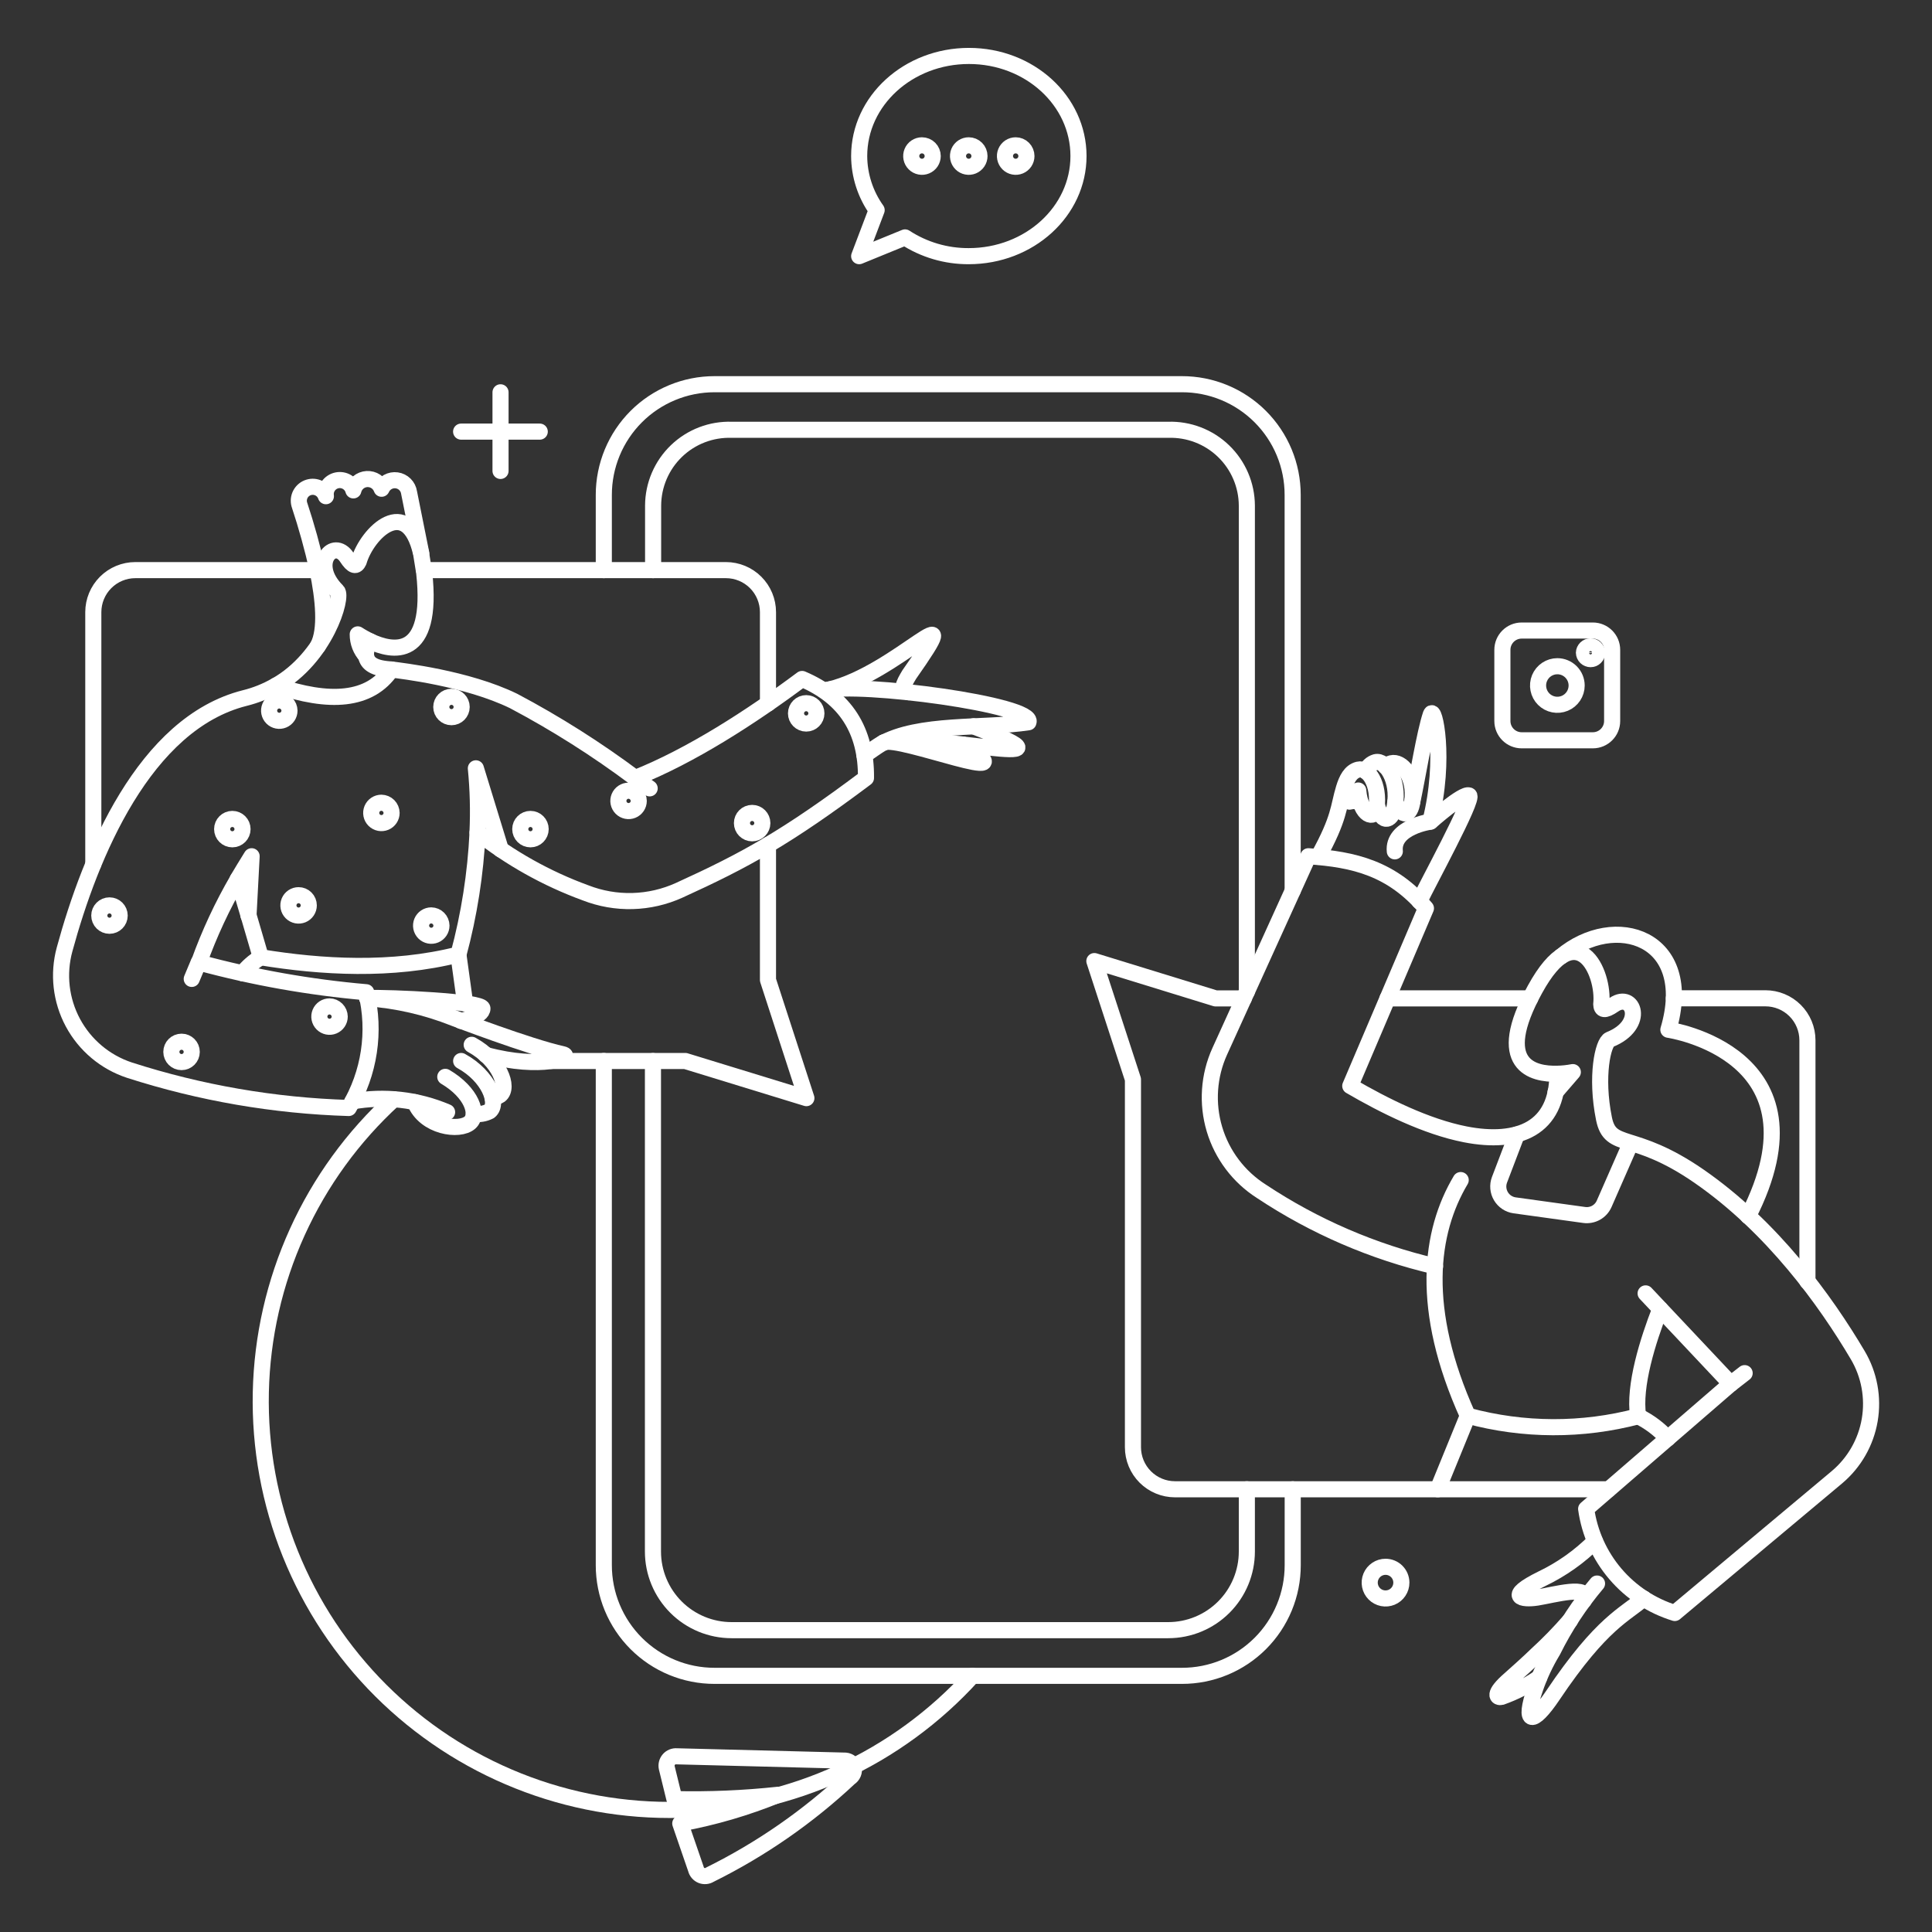 <svg width="240" height="240" viewBox="0 0 240 240" fill="none" xmlns="http://www.w3.org/2000/svg">
<rect x="0" y="0" width="240" height="240" fill="#333333" stroke="none"/>
<path d="M198.412 81.087C198.403 81.3 198.313 81.502 198.159 81.651C198.006 81.799 197.8 81.882 197.587 81.882C197.373 81.882 197.167 81.799 197.013 81.651C196.86 81.502 196.769 81.3 196.761 81.087C196.769 80.874 196.86 80.672 197.013 80.523C197.167 80.375 197.373 80.293 197.587 80.293C197.8 80.293 198.006 80.375 198.159 80.523C198.313 80.672 198.403 80.874 198.412 81.087Z" stroke="white" stroke-width="2"/>
<path d="M182.336 175.867L178.605 185.002" stroke="white" stroke-width="2" stroke-linecap="round" stroke-linejoin="round"/>
<path d="M81.132 70.822V62.797C81.138 61.532 81.398 60.282 81.895 59.12C82.393 57.957 83.119 56.906 84.03 56.029C84.941 55.152 86.018 54.467 87.198 54.013C88.379 53.56 89.638 53.348 90.902 53.39H145.121C146.383 53.35 147.642 53.563 148.822 54.018C150.001 54.471 151.078 55.157 151.988 56.034C152.899 56.911 153.623 57.961 154.122 59.122C154.621 60.284 154.881 61.533 154.888 62.797V123.187" stroke="white" stroke-width="2" stroke-linecap="round" stroke-linejoin="round"/>
<path d="M160.579 110.638V61.463C160.578 59.657 160.222 57.87 159.531 56.202C158.838 54.534 157.824 53.019 156.547 51.744C155.269 50.468 153.752 49.457 152.084 48.767C150.415 48.078 148.627 47.724 146.821 47.727H88.754C86.948 47.727 85.16 48.083 83.491 48.775C81.823 49.467 80.307 50.48 79.031 51.758C77.754 53.036 76.742 54.553 76.051 56.221C75.361 57.891 75.006 59.679 75.007 61.485V70.822" stroke="white" stroke-width="2" stroke-linecap="round" stroke-linejoin="round"/>
<path d="M190.091 124.023H172.365" stroke="white" stroke-width="2" stroke-linecap="round" stroke-linejoin="round"/>
<path d="M207.93 124.012H219.303C219.989 124.011 220.667 124.145 221.3 124.407C221.934 124.667 222.509 125.052 222.995 125.536C223.48 126.019 223.864 126.594 224.127 127.227C224.39 127.86 224.526 128.538 224.526 129.224V159.182" stroke="white" stroke-width="2" stroke-linecap="round" stroke-linejoin="round"/>
<path d="M154.51 124.024H151L135.946 119.389L140.739 134.085V179.781C140.741 181.166 141.29 182.494 142.27 183.474C143.249 184.453 144.577 185.003 145.962 185.004H199.813" stroke="white" stroke-width="2" stroke-linecap="round" stroke-linejoin="round"/>
<path d="M95.401 87.394V76.045C95.401 74.66 94.85 73.332 93.871 72.353C92.892 71.373 91.564 70.823 90.179 70.822H52.67" stroke="white" stroke-width="2" stroke-linecap="round" stroke-linejoin="round"/>
<path d="M154.888 185.002V192.737C154.887 195.327 153.859 197.811 152.026 199.642C150.195 201.475 147.711 202.503 145.121 202.504H90.879C88.289 202.503 85.805 201.475 83.973 199.642C82.142 197.811 81.112 195.327 81.112 192.737V131.809" stroke="white" stroke-width="2" stroke-linecap="round" stroke-linejoin="round"/>
<path d="M75.007 131.801V194.43C75.006 196.235 75.361 198.024 76.051 199.692C76.742 201.36 77.754 202.876 79.031 204.153C80.308 205.43 81.824 206.443 83.492 207.134C85.16 207.824 86.948 208.18 88.754 208.179H146.839C148.645 208.18 150.433 207.824 152.101 207.134C153.769 206.444 155.285 205.431 156.562 204.154C157.838 202.878 158.851 201.362 159.541 199.694C160.232 198.026 160.587 196.237 160.586 194.432V185.004" stroke="white" stroke-width="2" stroke-linecap="round" stroke-linejoin="round"/>
<path d="M39.443 70.822H16.81C15.426 70.824 14.099 71.375 13.12 72.354C12.142 73.333 11.592 74.661 11.591 76.045V107.342" stroke="white" stroke-width="2" stroke-linecap="round" stroke-linejoin="round"/>
<path d="M68.497 131.801H85.137L100.172 136.414L95.401 121.74V104.963" stroke="white" stroke-width="2" stroke-linecap="round" stroke-linejoin="round"/>
<path d="M120.793 208.179C116.176 213.266 110.575 217.365 104.329 220.224C98.083 223.085 91.322 224.649 84.454 224.821C77.587 224.994 70.756 223.772 64.374 221.227C57.993 218.684 52.193 214.873 47.327 210.024C42.461 205.174 38.629 199.387 36.064 193.015C33.498 186.642 32.252 179.815 32.4 172.947C32.549 166.079 34.089 159.313 36.928 153.057C39.767 146.801 43.845 141.186 48.916 136.552" stroke="white" stroke-width="2" stroke-linecap="round" stroke-linejoin="round"/>
<path d="M105.033 218.713L84.074 218.175C83.89 218.158 83.705 218.186 83.533 218.255C83.362 218.324 83.209 218.433 83.088 218.573C82.967 218.712 82.88 218.877 82.835 219.057C82.791 219.235 82.789 219.423 82.83 219.603L83.782 223.492C88.093 223.592 92.406 223.411 96.693 222.949C92.764 224.557 88.68 225.753 84.506 226.519L86.45 232.172C86.493 232.35 86.577 232.517 86.697 232.656C86.817 232.797 86.969 232.905 87.139 232.974C87.31 233.042 87.494 233.069 87.677 233.051C87.861 233.033 88.037 232.973 88.191 232.873C94.531 229.736 100.374 225.683 105.533 220.844C105.738 220.717 105.898 220.528 105.991 220.304C106.083 220.082 106.103 219.835 106.048 219.6C105.993 219.364 105.865 219.152 105.683 218.993C105.501 218.834 105.274 218.736 105.033 218.713Z" stroke="white" stroke-width="2" stroke-linecap="round" stroke-linejoin="round"/>
<path d="M193.46 133.384C194.105 133.372 194.749 133.303 195.382 133.181L193.234 135.668" stroke="white" stroke-width="2" stroke-linecap="round" stroke-linejoin="round"/>
<path d="M178.266 157.305C170.579 155.511 163.274 152.356 156.697 147.99C153.885 146.201 151.813 143.457 150.861 140.263C149.911 137.069 150.144 133.639 151.52 130.603L162.529 106.366C168.258 106.753 172.894 107.873 177.135 112.831L167.734 134.899C171.963 137.363 177.185 139.966 182.024 140.913C188.659 142.211 193.465 140.137 193.465 133.384C190.458 133.474 185.483 132.367 190.684 122.893C195.884 113.419 199.343 120.751 198.914 124.747C198.936 125.448 199.298 125.629 200.474 124.815C202.893 123.14 204.51 127.314 199.976 129.133C199.12 129.478 198.191 133.724 199.253 138.969C200.063 142.948 202.85 140.436 211.055 146.109C220.169 152.416 226.755 161.545 230.771 168.333C232.208 170.757 232.737 173.613 232.265 176.392C231.792 179.169 230.35 181.691 228.194 183.504L208.048 200.371C205.173 199.486 202.609 197.8 200.659 195.509C198.709 193.218 197.452 190.418 197.037 187.439L215.006 171.905L204.425 160.669" stroke="white" stroke-width="2" stroke-linecap="round" stroke-linejoin="round"/>
<path d="M45.48 81.494C44.807 80.76 44.436 79.799 44.44 78.804C44.934 79.124 45.449 79.41 45.982 79.659" stroke="white" stroke-width="2" stroke-linecap="round" stroke-linejoin="round"/>
<path d="M44.575 69.714C45.615 66.187 50.59 61.303 52.31 68.742L52.695 71.139C53.893 82.087 48.693 80.929 45.98 79.663C45.98 79.663 44.083 82.467 47.556 83.049C48.113 83.142 48.492 83.15 48.627 83.168C45.914 87.148 40.892 87.396 34.293 85.158C40.429 81.681 42.638 74.171 41.89 73.423C38.439 69.982 41.48 66.777 43.088 69.241C43.855 70.418 44.264 70.394 44.557 69.761L44.575 69.714Z" stroke="white" stroke-width="2" stroke-linecap="round" stroke-linejoin="round"/>
<path d="M29.529 109.209C30.049 108.328 30.625 107.383 31.258 106.365L30.869 113.736" stroke="white" stroke-width="2" stroke-linecap="round" stroke-linejoin="round"/>
<path d="M59.317 103.403C59.442 100.749 59.374 98.089 59.114 95.444L62.208 105.528" stroke="white" stroke-width="2" stroke-linecap="round" stroke-linejoin="round"/>
<path d="M34.288 85.157C33.071 85.856 31.762 86.381 30.399 86.717C17.941 89.86 11.226 106.162 8.021 117.942C7.189 120.996 7.559 124.253 9.057 127.043C10.554 129.832 13.064 131.942 16.07 132.936C24.888 135.773 34.062 137.357 43.321 137.639C45.901 133.315 46.68 128.151 45.492 123.259C38.469 122.65 31.515 121.416 24.713 119.57C26.002 115.976 27.618 112.508 29.541 109.209C31.233 114.908 30.586 112.713 32.397 118.914C39.858 120.135 48.654 120.677 56.951 118.575C58.284 113.617 59.08 108.531 59.325 103.403C63.365 106.605 67.891 109.139 72.732 110.91C74.596 111.638 76.586 111.985 78.586 111.931C80.586 111.876 82.555 111.422 84.376 110.593C92.543 106.873 97.648 104.082 107.574 96.643C107.642 90.742 105.019 86.627 99.638 84.343C93.307 89.069 85.801 93.907 78.904 96.643C74.125 93.07 69.076 89.872 63.802 87.079C57.993 84.248 49.829 83.326 48.631 83.168" stroke="white" stroke-width="2" stroke-linecap="round" stroke-linejoin="round"/>
<path d="M169.675 95.815C169.77 95.544 169.93 95.299 170.138 95.101C170.346 94.903 170.599 94.758 170.874 94.676C172.071 94.359 173.834 96.869 173.269 100.102C172.978 101.858 171.744 102.65 171.041 100.004" stroke="white" stroke-width="2" stroke-linecap="round" stroke-linejoin="round"/>
<path d="M172.116 95.219C172.316 95.02 172.566 94.88 172.84 94.811C174.04 94.503 175.869 96.326 175.44 99.605C175.216 101.308 174.193 101.723 173.338 99.618" stroke="white" stroke-width="2" stroke-linecap="round" stroke-linejoin="round"/>
<path d="M163.752 106.434C166.442 101.596 166.236 100.239 166.94 97.933C167.278 96.825 167.751 95.848 168.725 95.604C169.915 95.304 171.429 97.321 170.986 100.483C170.802 101.792 169.042 101.523 168.725 98.2" stroke="white" stroke-width="2" stroke-linecap="round" stroke-linejoin="round"/>
<path d="M176.322 111.95C177.181 110.073 183.175 99.126 182.494 98.814C181.75 98.471 177.701 102.069 177.701 102.069C177.701 102.069 172.953 102.725 173.269 105.758" stroke="white" stroke-width="2" stroke-linecap="round" stroke-linejoin="round"/>
<path d="M177.678 102.069C179.668 94.179 178.154 87.552 177.746 88.73C176.975 90.967 176.028 96.941 175.44 99.582" stroke="white" stroke-width="2" stroke-linecap="round" stroke-linejoin="round"/>
<path d="M167.641 99.582C168.092 99.461 168.571 99.49 169.004 99.664" stroke="white" stroke-width="2" stroke-linecap="round" stroke-linejoin="round"/>
<path d="M102.388 85.767C106.729 84.66 128.706 87.576 127.756 89.724C122.307 90.557 114.128 89.734 109.42 92.437C109.103 92.62 107.992 93.389 107.385 93.817" stroke="white" stroke-width="2" stroke-linecap="round" stroke-linejoin="round"/>
<path d="M102.998 85.654C111.455 83.665 120.815 72.586 112.947 83.8C112.201 85.044 111.839 85.745 112.902 85.994" stroke="white" stroke-width="2" stroke-linecap="round" stroke-linejoin="round"/>
<path d="M109.736 92.257C114.032 90.561 136.574 96.236 120.928 90.222" stroke="white" stroke-width="2" stroke-linecap="round" stroke-linejoin="round"/>
<path d="M109.759 92.234C111.544 91.282 128.638 98.184 119.594 92.483" stroke="white" stroke-width="2" stroke-linecap="round" stroke-linejoin="round"/>
<path d="M57.287 131.801C60.769 133.705 61.992 137.118 60.814 138.042C60.217 138.353 59.535 138.464 58.87 138.358" stroke="white" stroke-width="2" stroke-linecap="round" stroke-linejoin="round"/>
<path d="M58.596 129.789C62.078 131.693 63.295 135.098 62.123 136.029C61.842 136.21 61.526 136.333 61.196 136.386" stroke="white" stroke-width="2" stroke-linecap="round" stroke-linejoin="round"/>
<path d="M43.784 136.821C47.749 136.108 51.837 136.571 55.541 138.155" stroke="white" stroke-width="2" stroke-linecap="round" stroke-linejoin="round"/>
<path d="M55.315 133.769C58.616 135.713 59.493 138.444 58.39 139.444C57.097 140.613 52.76 140.009 51.539 136.911" stroke="white" stroke-width="2" stroke-linecap="round" stroke-linejoin="round"/>
<path d="M45.593 123.978C48.532 123.888 59.885 124.408 59.928 125.267C59.976 126.262 57.282 126.827 57.282 126.827" stroke="white" stroke-width="2" stroke-linecap="round" stroke-linejoin="round"/>
<path d="M45.615 124.001C49.308 124.268 52.937 125.099 56.378 126.465C56.378 126.465 65.698 130.035 69.92 130.965C71.324 131.273 67.302 132.932 60.357 131.055" stroke="white" stroke-width="2" stroke-linecap="round" stroke-linejoin="round"/>
<path d="M32.389 118.914C31.52 119.433 30.753 120.107 30.128 120.903" stroke="white" stroke-width="2" stroke-linecap="round" stroke-linejoin="round"/>
<path d="M56.943 118.575L57.78 124.634" stroke="white" stroke-width="2" stroke-linecap="round" stroke-linejoin="round"/>
<path d="M206.234 162.618C204.72 166.507 202.911 172.182 203.497 175.935C196.559 177.766 189.262 177.743 182.335 175.867C176.343 162.595 177.609 153.055 181.453 146.593" stroke="white" stroke-width="2" stroke-linecap="round" stroke-linejoin="round"/>
<path d="M193.924 118.81C200.601 113.196 210.66 116.417 207.252 127.919C207.252 127.919 227.482 130.858 217.155 151.071" stroke="white" stroke-width="2" stroke-linecap="round" stroke-linejoin="round"/>
<path d="M203.499 175.93C204.884 176.608 206.126 177.545 207.162 178.689" stroke="white" stroke-width="2" stroke-linecap="round" stroke-linejoin="round"/>
<path d="M202.572 142.021L199.271 149.55C199.065 150.016 198.713 150.402 198.269 150.651C197.824 150.9 197.311 150.997 196.806 150.93L188.147 149.731C187.797 149.681 187.463 149.554 187.17 149.358C186.876 149.161 186.63 148.902 186.45 148.598C186.27 148.295 186.16 147.955 186.129 147.602C186.097 147.251 186.146 146.897 186.27 146.566L188.418 140.936" stroke="white" stroke-width="2" stroke-linecap="round" stroke-linejoin="round"/>
<path d="M52.331 68.742L50.816 61.19C50.76 60.806 50.581 60.449 50.305 60.175C50.03 59.901 49.672 59.723 49.288 59.67C48.903 59.616 48.51 59.689 48.17 59.877C47.83 60.066 47.56 60.359 47.402 60.714C47.267 60.343 47.017 60.026 46.687 59.809C46.358 59.592 45.967 59.487 45.574 59.509C45.18 59.532 44.804 59.682 44.502 59.935C44.2 60.189 43.987 60.534 43.897 60.918C43.779 60.488 43.501 60.12 43.12 59.889C42.74 59.657 42.285 59.58 41.849 59.672C41.414 59.764 41.029 60.02 40.776 60.386C40.522 60.751 40.417 61.201 40.483 61.641C40.338 61.216 40.033 60.863 39.633 60.659C39.232 60.455 38.768 60.414 38.338 60.547C37.909 60.679 37.548 60.974 37.332 61.368C37.116 61.763 37.062 62.225 37.182 62.659C38.072 65.34 38.827 68.064 39.443 70.821C40.178 74.391 40.563 78.22 39.489 80.255" stroke="white" stroke-width="2" stroke-linecap="round" stroke-linejoin="round"/>
<path d="M115.864 19.386C115.864 19.649 115.785 19.907 115.639 20.127C115.493 20.346 115.284 20.517 115.041 20.618C114.797 20.719 114.529 20.746 114.271 20.694C114.012 20.643 113.774 20.517 113.588 20.33C113.401 20.144 113.274 19.907 113.222 19.648C113.17 19.39 113.196 19.122 113.296 18.878C113.396 18.634 113.567 18.425 113.786 18.278C114.005 18.131 114.262 18.052 114.526 18.052C114.88 18.051 115.22 18.192 115.471 18.442C115.722 18.692 115.863 19.032 115.864 19.386Z" stroke="white" stroke-width="2" stroke-linecap="round" stroke-linejoin="round"/>
<path d="M121.674 19.386C121.674 19.65 121.596 19.908 121.449 20.127C121.303 20.346 121.095 20.517 120.851 20.618C120.607 20.719 120.339 20.746 120.08 20.694C119.821 20.643 119.584 20.516 119.397 20.329C119.21 20.142 119.083 19.905 119.032 19.646C118.981 19.387 119.007 19.119 119.108 18.875C119.209 18.631 119.38 18.423 119.599 18.276C119.819 18.13 120.076 18.052 120.34 18.052C120.694 18.052 121.033 18.193 121.283 18.443C121.533 18.693 121.673 19.032 121.674 19.386Z" stroke="white" stroke-width="2" stroke-linecap="round" stroke-linejoin="round"/>
<path d="M127.508 19.386C127.508 19.65 127.429 19.908 127.283 20.127C127.136 20.346 126.928 20.517 126.684 20.618C126.44 20.719 126.173 20.746 125.913 20.694C125.655 20.643 125.417 20.516 125.23 20.329C125.044 20.142 124.917 19.905 124.866 19.646C124.814 19.387 124.84 19.119 124.941 18.875C125.042 18.631 125.213 18.423 125.432 18.276C125.653 18.13 125.91 18.052 126.174 18.052C126.527 18.052 126.866 18.193 127.116 18.443C127.366 18.693 127.507 19.032 127.508 19.386Z" stroke="white" stroke-width="2" stroke-linecap="round" stroke-linejoin="round"/>
<path d="M197.869 78.329H189.028C187.705 78.329 186.632 79.402 186.632 80.725V89.566C186.632 90.889 187.705 91.962 189.028 91.962H197.869C199.192 91.962 200.266 90.889 200.266 89.566V80.725C200.266 79.402 199.192 78.329 197.869 78.329Z" stroke="white" stroke-width="2" stroke-linecap="round" stroke-linejoin="round"/>
<path d="M195.857 85.157C195.857 85.631 195.716 86.094 195.453 86.488C195.189 86.882 194.815 87.19 194.377 87.371C193.939 87.552 193.458 87.6 192.992 87.507C192.527 87.415 192.101 87.187 191.765 86.852C191.43 86.516 191.201 86.089 191.11 85.624C191.017 85.159 191.064 84.678 191.245 84.24C191.427 83.802 191.734 83.427 192.128 83.164C192.522 82.901 192.986 82.76 193.46 82.76C194.095 82.761 194.705 83.013 195.154 83.463C195.603 83.912 195.857 84.521 195.857 85.157Z" stroke="white" stroke-width="2" stroke-linecap="round" stroke-linejoin="round"/>
<path d="M174.083 196.6C174.083 196.99 173.968 197.37 173.751 197.693C173.536 198.016 173.229 198.269 172.869 198.418C172.51 198.566 172.114 198.606 171.733 198.529C171.351 198.453 171 198.266 170.725 197.991C170.45 197.717 170.263 197.366 170.187 196.984C170.111 196.603 170.15 196.206 170.299 195.847C170.448 195.488 170.7 195.181 171.024 194.965C171.346 194.749 171.727 194.633 172.116 194.633C172.637 194.633 173.138 194.84 173.507 195.209C173.875 195.578 174.083 196.079 174.083 196.6Z" stroke="white" stroke-width="2" stroke-linecap="round" stroke-linejoin="round"/>
<path d="M62.177 48.733V58.501" stroke="white" stroke-width="2" stroke-linecap="round" stroke-linejoin="round"/>
<path d="M67.05 53.617H57.282" stroke="white" stroke-width="2" stroke-linecap="round" stroke-linejoin="round"/>
<path d="M198.389 196.713C196.228 199.271 194.383 202.08 192.895 205.079C191.999 206.556 191.263 208.125 190.701 209.759C189.11 214.369 190.448 214.255 192.872 210.641C199.033 201.454 201.939 200.557 204.177 198.567" stroke="white" stroke-width="2" stroke-linecap="round" stroke-linejoin="round"/>
<path d="M191.199 208.403C189.752 209.403 188.179 210.209 186.521 210.797C186.045 210.926 185.301 210.549 187.606 208.559C188.104 208.129 190.16 206.273 190.862 205.574C192.331 204.229 193.721 202.803 195.027 201.301" stroke="white" stroke-width="2" stroke-linecap="round" stroke-linejoin="round"/>
<path d="M196.738 198.816C197.711 196.781 193.008 198.133 190.95 198.459C189.096 198.75 186.904 198.395 191.561 196.108C193.992 194.94 196.209 193.372 198.118 191.467" stroke="white" stroke-width="2" stroke-linecap="round" stroke-linejoin="round"/>
<path d="M108.9 26.101L106.729 31.821L112.427 29.492C114.78 31.027 117.531 31.836 120.34 31.821C127.869 31.821 133.974 26.259 133.974 19.386C133.974 12.512 127.892 6.95 120.363 6.95C112.834 6.95 106.729 12.512 106.729 19.386C106.742 21.794 107.5 24.14 108.9 26.101Z" stroke="white" stroke-width="2" stroke-linecap="round" stroke-linejoin="round"/>
<path d="M215.007 171.91L216.726 170.576" stroke="white" stroke-width="2" stroke-linecap="round" stroke-linejoin="round"/>
<path d="M78.896 96.643L80.705 97.932" stroke="white" stroke-width="2" stroke-linecap="round" stroke-linejoin="round"/>
<path d="M24.679 119.547L23.82 121.604" stroke="white" stroke-width="2" stroke-linecap="round" stroke-linejoin="round"/>
<path d="M40.935 125.019C40.685 125.019 40.44 125.092 40.232 125.232C40.024 125.371 39.861 125.568 39.766 125.8C39.67 126.031 39.645 126.286 39.693 126.532C39.742 126.777 39.863 127.003 40.04 127.18C40.217 127.357 40.443 127.477 40.688 127.527C40.934 127.576 41.188 127.551 41.42 127.454C41.651 127.358 41.849 127.196 41.988 126.988C42.127 126.78 42.201 126.535 42.201 126.285C42.196 125.95 42.061 125.631 41.825 125.395C41.588 125.159 41.269 125.023 40.935 125.019Z" stroke="white" stroke-width="2"/>
<path d="M22.553 131.937C23.253 131.937 23.819 131.371 23.819 130.671C23.819 129.971 23.253 129.405 22.553 129.405C21.854 129.405 21.287 129.971 21.287 130.671C21.287 131.371 21.854 131.937 22.553 131.937Z" stroke="white" stroke-width="2"/>
<path d="M13.6 115.002C14.299 115.002 14.866 114.435 14.866 113.736C14.866 113.037 14.299 112.47 13.6 112.47C12.9 112.47 12.334 113.037 12.334 113.736C12.334 114.435 12.9 115.002 13.6 115.002Z" stroke="white" stroke-width="2"/>
<path d="M28.861 104.262C29.561 104.262 30.128 103.695 30.128 102.996C30.128 102.297 29.561 101.73 28.861 101.73C28.162 101.73 27.595 102.297 27.595 102.996C27.595 103.695 28.162 104.262 28.861 104.262Z" stroke="white" stroke-width="2"/>
<path d="M34.695 87.011C34.444 87.011 34.2 87.085 33.992 87.225C33.783 87.364 33.621 87.561 33.525 87.793C33.429 88.024 33.404 88.279 33.453 88.524C33.502 88.77 33.623 88.996 33.8 89.173C33.977 89.35 34.202 89.47 34.448 89.519C34.694 89.568 34.948 89.543 35.179 89.447C35.411 89.351 35.608 89.189 35.748 88.981C35.887 88.773 35.961 88.528 35.961 88.277C35.956 87.943 35.821 87.624 35.584 87.388C35.348 87.151 35.029 87.016 34.695 87.011Z" stroke="white" stroke-width="2"/>
<path d="M47.379 99.718C47.129 99.718 46.884 99.792 46.676 99.931C46.467 100.07 46.305 100.268 46.209 100.499C46.113 100.731 46.088 100.985 46.137 101.231C46.186 101.477 46.307 101.702 46.484 101.879C46.661 102.056 46.886 102.177 47.132 102.226C47.378 102.275 47.632 102.249 47.864 102.154C48.095 102.058 48.293 101.896 48.432 101.687C48.571 101.479 48.645 101.234 48.645 100.984C48.64 100.65 48.505 100.331 48.269 100.094C48.032 99.858 47.713 99.723 47.379 99.718Z" stroke="white" stroke-width="2"/>
<path d="M37.092 111.204C36.841 111.204 36.596 111.278 36.388 111.417C36.18 111.556 36.017 111.754 35.922 111.985C35.826 112.217 35.801 112.471 35.85 112.717C35.898 112.962 36.019 113.188 36.196 113.365C36.373 113.542 36.599 113.663 36.844 113.712C37.09 113.76 37.345 113.735 37.576 113.64C37.807 113.544 38.005 113.381 38.144 113.173C38.283 112.965 38.358 112.72 38.358 112.47C38.358 112.303 38.325 112.139 38.262 111.985C38.198 111.831 38.105 111.691 37.987 111.574C37.87 111.456 37.73 111.363 37.576 111.299C37.423 111.236 37.258 111.203 37.092 111.204Z" stroke="white" stroke-width="2"/>
<path d="M65.895 104.262C66.595 104.262 67.162 103.695 67.162 102.996C67.162 102.297 66.595 101.73 65.895 101.73C65.196 101.73 64.629 102.297 64.629 102.996C64.629 103.695 65.196 104.262 65.895 104.262Z" stroke="white" stroke-width="2"/>
<path d="M78.082 98.223C77.832 98.223 77.587 98.297 77.379 98.436C77.171 98.576 77.008 98.773 76.912 99.005C76.817 99.236 76.791 99.491 76.84 99.736C76.889 99.982 77.01 100.207 77.187 100.385C77.364 100.562 77.59 100.682 77.835 100.731C78.081 100.78 78.335 100.755 78.567 100.659C78.798 100.563 78.996 100.401 79.135 100.193C79.274 99.984 79.348 99.74 79.348 99.489C79.343 99.155 79.208 98.836 78.972 98.6C78.735 98.363 78.416 98.228 78.082 98.223Z" stroke="white" stroke-width="2"/>
<path d="M93.434 103.516C94.134 103.516 94.701 102.949 94.701 102.25C94.701 101.551 94.134 100.984 93.434 100.984C92.735 100.984 92.168 101.551 92.168 102.25C92.168 102.949 92.735 103.516 93.434 103.516Z" stroke="white" stroke-width="2"/>
<path d="M100.15 89.882C100.849 89.882 101.416 89.316 101.416 88.616C101.416 87.917 100.849 87.35 100.15 87.35C99.45 87.35 98.883 87.917 98.883 88.616C98.883 89.316 99.45 89.882 100.15 89.882Z" stroke="white" stroke-width="2"/>
<path d="M53.574 113.713C53.324 113.713 53.079 113.788 52.871 113.927C52.663 114.066 52.5 114.264 52.404 114.495C52.309 114.726 52.283 114.981 52.332 115.227C52.381 115.472 52.502 115.698 52.679 115.875C52.856 116.052 53.081 116.173 53.327 116.221C53.573 116.27 53.827 116.245 54.059 116.149C54.29 116.054 54.488 115.891 54.627 115.683C54.766 115.475 54.84 115.23 54.84 114.98C54.835 114.645 54.7 114.326 54.464 114.09C54.227 113.854 53.908 113.719 53.574 113.713Z" stroke="white" stroke-width="2"/>
<path d="M56.084 89.091C56.783 89.091 57.35 88.524 57.35 87.825C57.35 87.126 56.783 86.559 56.084 86.559C55.385 86.559 54.818 87.126 54.818 87.825C54.818 88.524 55.385 89.091 56.084 89.091Z" stroke="white" stroke-width="2"/>
</svg>
